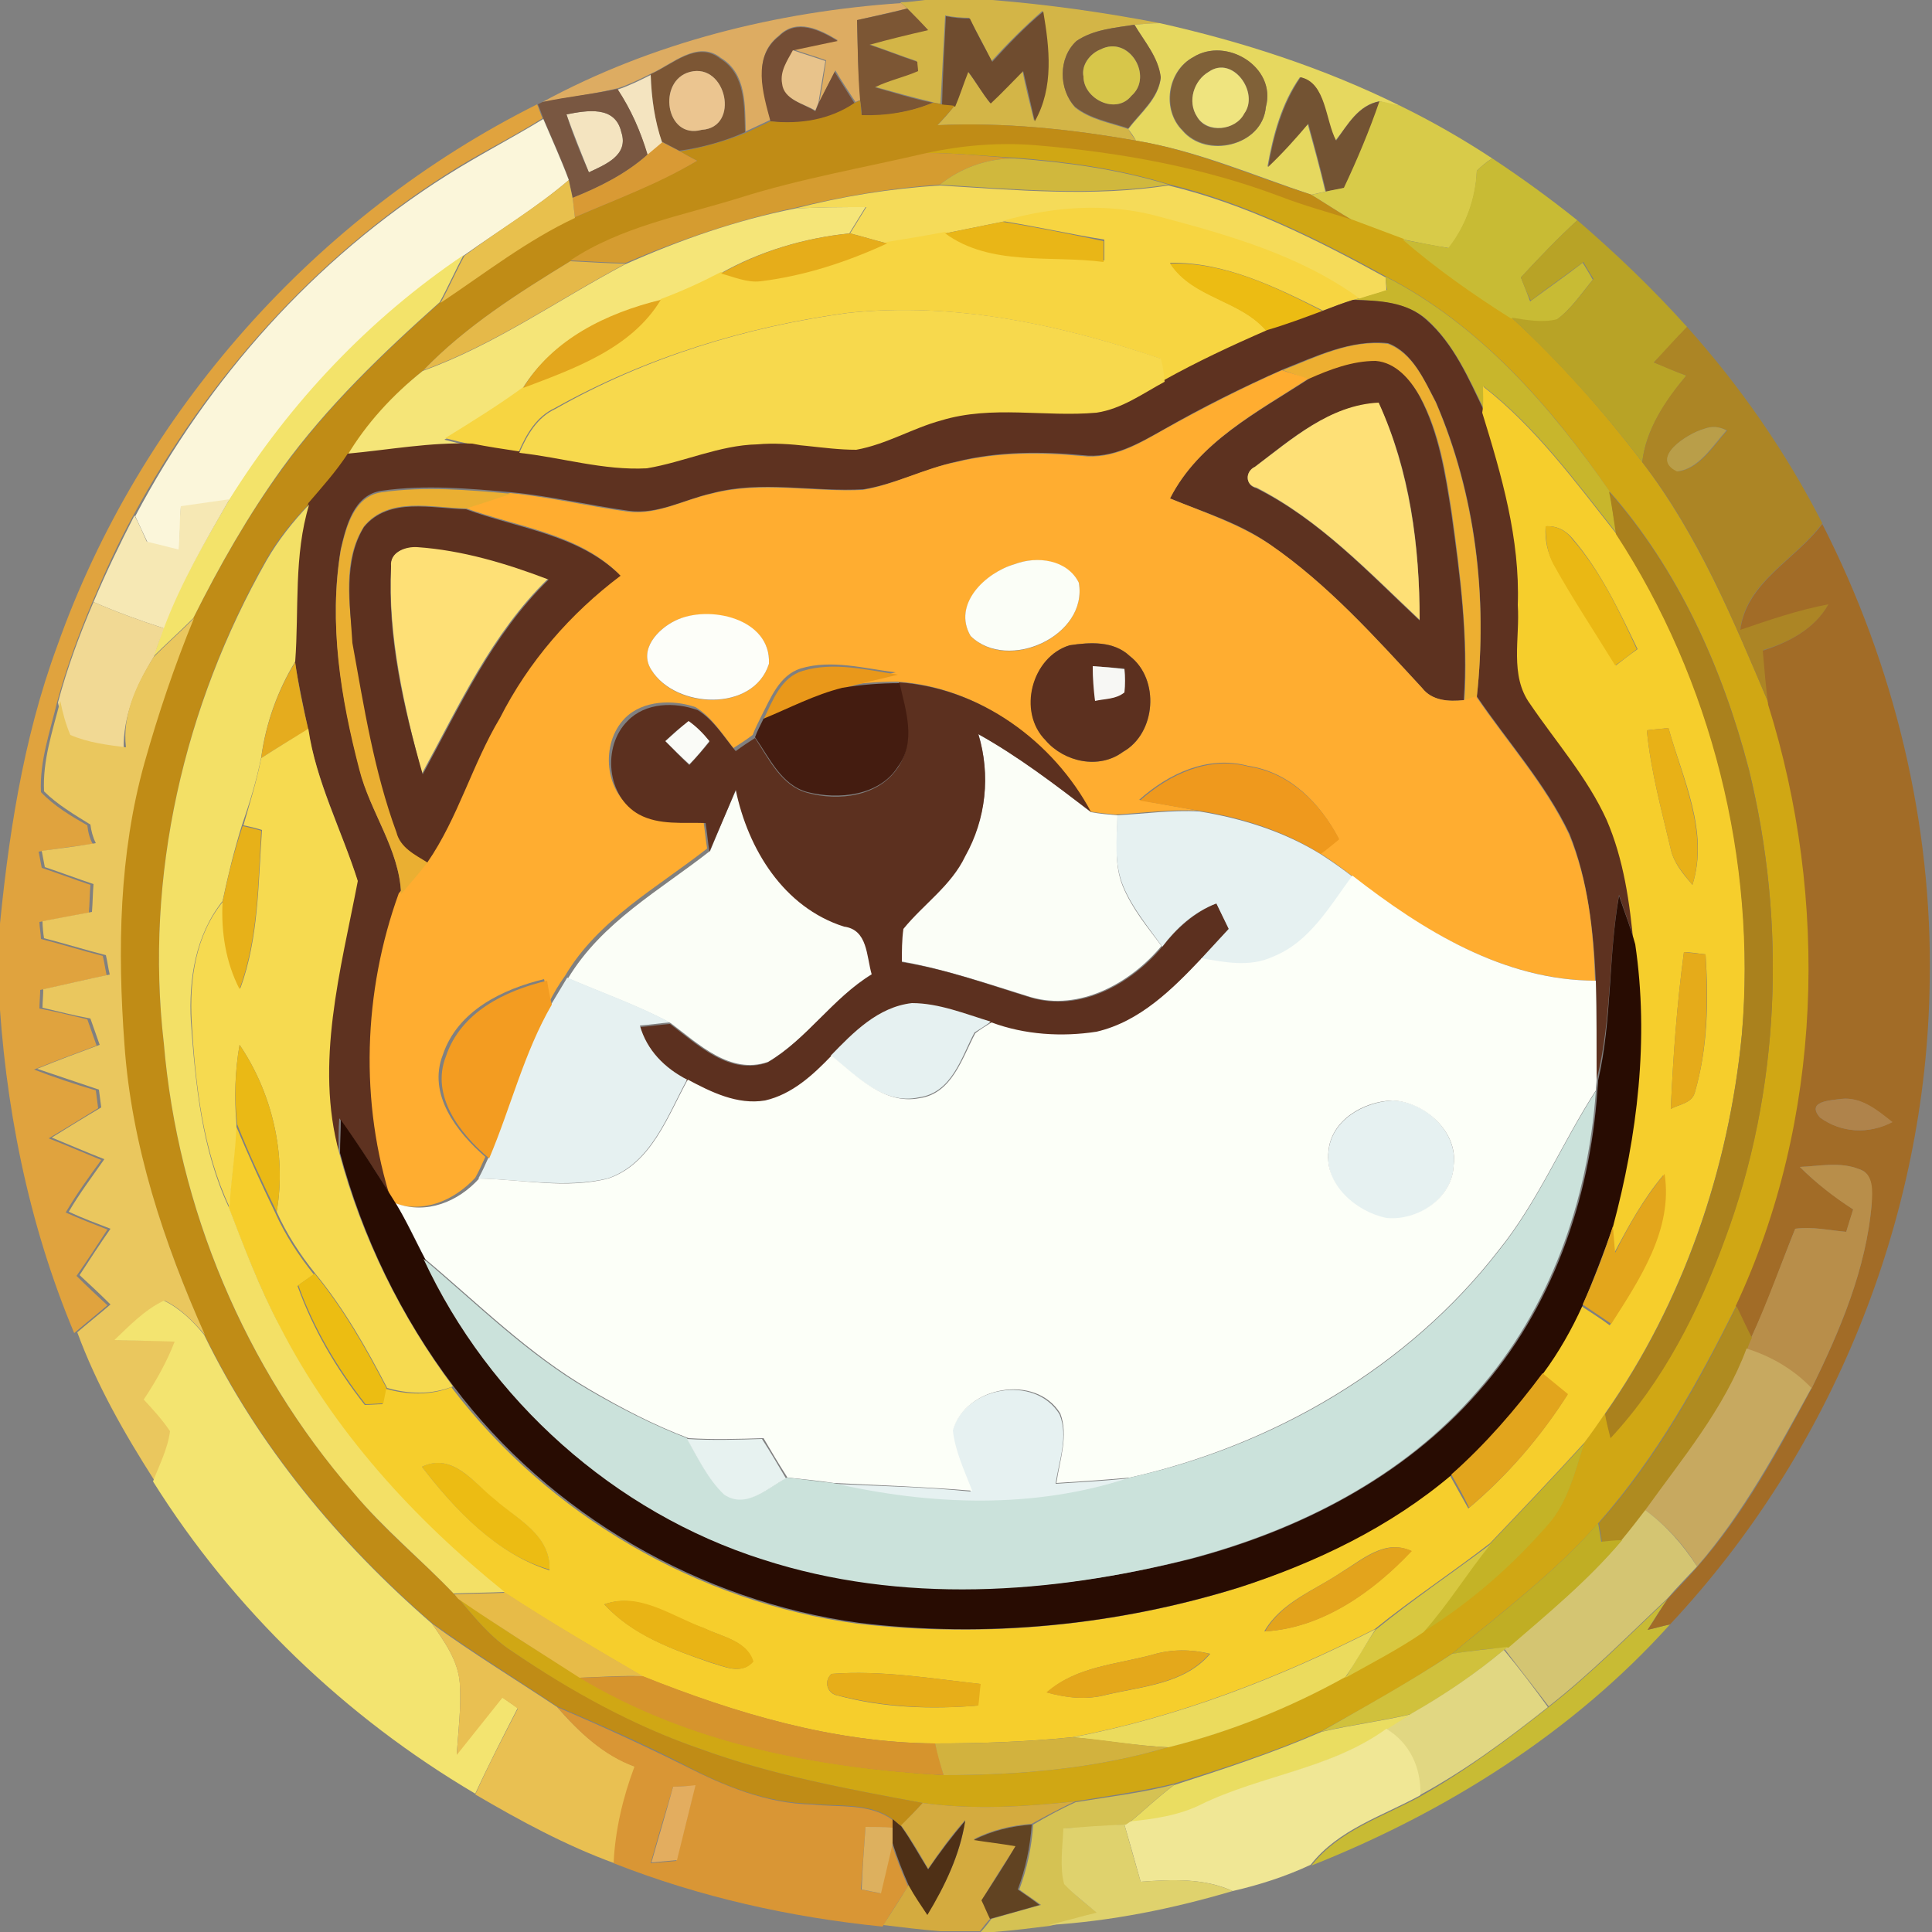 <?xml version="1.0" encoding="utf-8"?>
<!-- Generator: Adobe Illustrator 26.0.3, SVG Export Plug-In . SVG Version: 6.00 Build 0)  -->
<svg version="1.1" id="Layer_1" xmlns="http://www.w3.org/2000/svg" xmlns:xlink="http://www.w3.org/1999/xlink" x="0px" y="0px"
	 viewBox="0 0 250 250" style="enable-background:new 0 0 250 250;" xml:space="preserve">
<rect x="0" y="0" width="250" height="250" fill="#808080" stroke="none"/>
<style type="text/css">
	.st0{fill:#D3B547;}
	.st1{fill:#DDAC62;}
	.st2{fill:#7C5634;}
	.st3{fill:#6F4C2F;}
	.st4{fill:#754E35;}
	.st5{fill:#E6D85F;}
	.st6{fill:#7A5A39;}
	.st7{fill:#D7C64A;}
	.st8{fill:#E8C38B;}
	.st9{fill:#806138;}
	.st10{fill:#EBC590;}
	.st11{fill:#EFE47F;}
	.st12{fill:#F4E4C0;}
	.st13{fill:#735333;}
	.st14{fill:#795741;}
	.st15{fill:#C08C16;}
	.st16{fill:#E0A33E;}
	.st17{fill:#D8CB49;}
	.st18{fill:#FBF6DA;}
	.st19{fill:#D99A34;}
	.st20{fill:#D0A714;}
	.st21{fill:#D59C30;}
	.st22{fill:#D0B83D;}
	.st23{fill:#C8BB34;}
	.st24{fill:#E8C04D;}
	.st25{fill:#F5DB59;}
	.st26{fill:#F5E578;}
	.st27{fill:#F7D541;}
	.st28{fill:#E9B617;}
	.st29{fill:#B8A326;}
	.st30{fill:#E6AD1A;}
	.st31{fill:#F3E36A;}
	.st32{fill:#E5B949;}
	.st33{fill:#ECBC13;}
	.st34{fill:#C8B62C;}
	.st35{fill:#E3A71D;}
	.st36{fill:#5E3220;}
	.st37{fill:#F7D94D;}
	.st38{fill:#AC8525;}
	.st39{fill:#EDAF31;}
	.st40{fill:#5D3220;}
	.st41{fill:#FFAD30;}
	.st42{fill:#F6CE2C;}
	.st43{fill:#FEE076;}
	.st44{fill:#B99E49;}
	.st45{fill:#EAAF32;}
	.st46{fill:#AA811D;}
	.st47{fill:#F6E8B4;}
	.st48{fill:#F3E066;}
	.st49{fill:#5D311F;}
	.st50{fill:#EAB814;}
	.st51{fill:#A26C27;}
	.st52{fill:#FBFEF7;}
	.st53{fill:#F1D994;}
	.st54{fill:#EAC75E;}
	.st55{fill:#FDFEF9;}
	.st56{fill:#5C301F;}
	.st57{fill:#E5AC1E;}
	.st58{fill:#E9981A;}
	.st59{fill:#F7F7F4;}
	.st60{fill:#441C10;}
	.st61{fill:#F6DA50;}
	.st62{fill:#FAFBF7;}
	.st63{fill:#E8B117;}
	.st64{fill:#EF991D;}
	.st65{fill:#E6F1F1;}
	.st66{fill:#E7B119;}
	.st67{fill:#FCFFF8;}
	.st68{fill:#280C02;}
	.st69{fill:#E5AB1A;}
	.st70{fill:#F39C21;}
	.st71{fill:#EAB915;}
	.st72{fill:#CBE2DB;}
	.st73{fill:#AF834B;}
	.st74{fill:#B88E4A;}
	.st75{fill:#E3A61C;}
	.st76{fill:#ECBD12;}
	.st77{fill:#F3E470;}
	.st78{fill:#AF8B20;}
	.st79{fill:#C7A960;}
	.st80{fill:#E2A51D;}
	.st81{fill:#E7F2F0;}
	.st82{fill:#C4B326;}
	.st83{fill:#D4C572;}
	.st84{fill:#C0AE24;}
	.st85{fill:#E3A41C;}
	.st86{fill:#D8C840;}
	.st87{fill:#E7BB48;}
	.st88{fill:#E9B415;}
	.st89{fill:#E9C052;}
	.st90{fill:#EBDB5D;}
	.st91{fill:#E4A81B;}
	.st92{fill:#D0C13C;}
	.st93{fill:#E1D782;}
	.st94{fill:#E7AE19;}
	.st95{fill:#D6942D;}
	.st96{fill:#D99635;}
	.st97{fill:#EADD61;}
	.st98{fill:#F0E795;}
	.st99{fill:#D2B23E;}
	.st100{fill:#E3AD5F;}
	.st101{fill:#D5C253;}
	.st102{fill:#D4AB3F;}
	.st103{fill:#DDB05E;}
	.st104{fill:#4F3016;}
	.st105{fill:#614322;}
	.st106{fill:#DFD26D;}
</style>
<g id="_x23_d3b547ff">
	<path class="st0" d="M119.7,0h8.7c7.3,0.6,14.5,1.6,21.7,3c-1.1,0-2.2,0.1-3.3,0.2c-2.5,0.4-5.3,0.6-7.5,2.1
		c-2.4,2.2-2.3,6.2-0.2,8.6c2,1.6,4.6,2,6.9,2.8c0.2,0.4,0.7,1.1,1,1.5c-8.5-1.5-17.1-2.4-25.7-2c0.8-0.8,1.5-1.6,2.2-2.5
		c0.7-1.5,1.2-3,1.7-4.5c1,1.3,1.9,2.8,2.9,4.1c1.4-1.4,2.8-2.8,4.2-4.2c0.4,2.2,1,4.4,1.5,6.5c2.5-4.3,1.9-9.4,1.1-14.2
		c-2.3,2-4.5,4.2-6.6,6.5c-0.9-1.9-1.9-3.7-2.9-5.6c-1,0-2.1-0.1-3.1-0.3c-0.2,3.8-0.4,7.6-0.6,11.4c-0.3,0-0.8-0.1-1.1-0.2
		c-2.5-0.6-5-1.3-7.5-2c1.8-0.8,3.8-1.2,5.6-2.1c0-0.3-0.1-0.9-0.1-1.2c-2.1-0.7-4.1-1.5-6.2-2.2c2.5-0.7,5.1-1.3,7.6-1.9
		c-0.9-0.9-1.8-1.9-2.7-2.8l-0.8-0.7C117.4,0.3,118.9,0.1,119.7,0z"/>
</g>
<g id="_x23_ddac62ff">
	<path class="st1" d="M70.2,13.2c14.2-7.7,30.3-11.7,46.4-12.8l0.8,0.7c-2.1,0.5-4.3,1-6.5,1.5c0.1,3.5,0.1,6.9,0.5,10.3l-0.7,0.3
		c-0.9-1.4-1.8-2.7-2.6-4.1c-0.7,1.4-1.4,2.7-2.1,4.1c0.4-1.8,0.6-3.6,0.9-5.4c-1.4-0.5-2.8-0.9-4.2-1.4c1.9-0.4,3.8-0.8,5.7-1.2
		c-2.3-1.4-5.3-2.9-7.6-0.6c-3.5,2.7-2,7.3-1.1,10.9c-1.1,0.5-2.1,1-3.2,1.5c-0.1-3.4,0.1-7.5-3.2-9.5c-3-2.4-6.3,0.8-9,2
		c-1.4,0.7-2.8,1.4-4.3,1.9C76.7,12.2,73.5,12.6,70.2,13.2z"/>
</g>
<g id="_x23_7c5634ff">
	<path class="st2" d="M110.9,2.6c2.2-0.5,4.3-0.9,6.5-1.5c0.9,0.9,1.8,1.8,2.7,2.8c-2.6,0.6-5.1,1.2-7.6,1.9
		c2.1,0.7,4.1,1.5,6.2,2.2c0,0.3,0.1,0.9,0.1,1.2c-1.8,0.8-3.8,1.2-5.6,2.1c2.5,0.7,5,1.5,7.5,2c-2.9,1.2-6,1.8-9.2,1.6
		c0-0.5-0.1-1.4-0.2-1.9C111,9.6,111,6.1,110.9,2.6z"/>
	<path class="st2" d="M84.2,9.6c2.8-1.2,6-4.4,9-2c3.3,2,3.1,6.2,3.2,9.5c-2.7,1.2-5.6,2-8.5,2.4c-0.6-0.3-1.7-0.9-2.3-1.2
		C84.7,15.6,84.3,12.6,84.2,9.6 M89.3,9.3c-4.3,1.1-3.2,8.8,1.5,7.5C95.8,16.5,94,8.1,89.3,9.3z"/>
</g>
<g id="_x23_6f4c2fff">
	<path class="st3" d="M122.4,2.1c1,0.2,2.1,0.3,3.1,0.3c0.9,1.9,1.9,3.7,2.9,5.6c2.1-2.3,4.2-4.5,6.6-6.5c0.8,4.7,1.4,9.8-1.1,14.2
		c-0.5-2.2-1-4.4-1.5-6.5c-1.4,1.4-2.8,2.9-4.2,4.2c-1.1-1.3-1.9-2.8-2.9-4.1c-0.6,1.5-1.1,3.1-1.7,4.5c-0.4-0.1-1.3-0.1-1.7-0.2
		C122,9.7,122.2,5.9,122.4,2.1z"/>
</g>
<g id="_x23_754e35ff">
	<path class="st4" d="M100.8,4.7c2.3-2.3,5.3-0.8,7.6,0.6c-1.9,0.4-3.8,0.8-5.7,1.2c-0.7,1.3-1.7,2.7-1.4,4.3
		c0.1,2.1,2.7,2.6,4.2,3.6l0.4-1c0.7-1.4,1.4-2.7,2.1-4.1c0.9,1.4,1.7,2.7,2.6,4.1c-3.3,2.2-7.1,2.8-10.9,2.3
		C98.7,12,97.3,7.4,100.8,4.7z"/>
</g>
<g id="_x23_e6d85fff">
	<path class="st5" d="M146.8,3.2c1.1-0.1,2.2-0.2,3.3-0.2c10.7,2.4,21.2,5.8,31.1,10.7c-0.7-0.1-2-0.4-2.7-0.6
		c-2.8,0.5-4.1,3.1-5.7,5.1c-1.4-2.6-1.2-7.5-4.6-8.2c-2.4,3.4-3.5,7.6-4.2,11.6c1.8-1.8,3.5-3.6,5.2-5.6c0.8,2.9,1.6,5.8,2.3,8.8
		c-0.5,0.1-1.4,0.3-1.8,0.4c-7.5-2.5-14.8-5.7-22.7-7c-0.2-0.4-0.7-1.1-1-1.5c1.6-2.1,3.9-3.9,4.2-6.6
		C149.9,7.4,148.1,5.4,146.8,3.2 M154.4,7.4c-3.4,1.8-4.1,6.8-1.4,9.5c3.1,3.7,10.3,2,10.8-3C165.2,8.7,158.7,4.7,154.4,7.4z"/>
</g>
<g id="_x23_7a5a39ff">
	<path class="st6" d="M139.3,5.3c2.2-1.5,5-1.7,7.5-2.1c1.3,2.2,3.1,4.2,3.4,6.8c-0.3,2.7-2.7,4.6-4.2,6.6c-2.3-0.8-4.9-1.2-6.9-2.8
		C137,11.6,136.9,7.5,139.3,5.3 M142.4,6.4c-1.4,0.6-2.5,2-2.2,3.5c0,2.9,4.2,5,6.2,2.5C149.3,9.8,146.1,4.5,142.4,6.4z"/>
</g>
<g id="_x23_d7c64aff">
	<path class="st7" d="M142.4,6.4c3.7-1.9,6.9,3.5,4,6c-2,2.5-6.2,0.4-6.2-2.5C139.9,8.4,141.1,6.9,142.4,6.4z"/>
</g>
<g id="_x23_e8c38bff">
	<path class="st8" d="M101.2,10.8c-0.3-1.6,0.7-3,1.4-4.3c1.4,0.5,2.8,0.9,4.2,1.4c-0.3,1.8-0.6,3.6-0.9,5.4l-0.4,1
		C104,13.4,101.4,12.9,101.2,10.8z"/>
</g>
<g id="_x23_806138ff">
	<path class="st9" d="M154.4,7.4c4.3-2.7,10.8,1.3,9.4,6.4c-0.4,5.1-7.7,6.7-10.8,3C150.4,14.2,151.1,9.2,154.4,7.4 M156.4,9.3
		c-1.9,1.1-2.8,3.9-1.5,5.8c1.2,2.3,4.9,1.8,6.1-0.4C163,11.9,159.5,7.1,156.4,9.3z"/>
</g>
<g id="_x23_ebc590ff">
	<path class="st10" d="M89.3,9.3c4.7-1.2,6.5,7.2,1.5,7.5C86.1,18.1,85,10.4,89.3,9.3z"/>
</g>
<g id="_x23_efe47fff">
	<path class="st11" d="M156.4,9.3c3.1-2.2,6.6,2.7,4.6,5.4c-1.1,2.2-4.8,2.6-6.1,0.4C153.6,13.1,154.5,10.4,156.4,9.3z"/>
</g>
<g id="_x23_f4e4c0ff">
	<path class="st12" d="M79.9,11.6c1.5-0.5,2.9-1.2,4.3-1.9c0.1,3,0.5,5.9,1.5,8.8c-0.6,0.6-1.2,1.1-1.9,1.7
		C82.9,17,81.7,14.2,79.9,11.6z"/>
	<path class="st12" d="M73.3,14.8c2.6-0.5,6.3-1.2,7.1,2.3c1,3-2.1,4.2-4.2,5.2C75.2,19.8,74.2,17.3,73.3,14.8z"/>
</g>
<g id="_x23_735333ff">
	<path class="st13" d="M168.3,10c3.3,0.7,3.2,5.6,4.6,8.2c1.5-2.1,2.9-4.6,5.7-5.1c-1.3,3.8-2.9,7.6-4.6,11.2
		c-0.8,0.2-1.6,0.3-2.4,0.5c-0.7-2.9-1.5-5.9-2.3-8.8c-1.6,1.9-3.3,3.8-5.2,5.6C164.8,17.6,165.9,13.5,168.3,10z"/>
</g>
<g id="_x23_795741ff">
	<path class="st14" d="M70.2,13.2c3.2-0.7,6.5-1,9.7-1.7c1.7,2.6,3,5.5,3.9,8.5c-2.8,2.5-6.2,4.2-9.7,5.6c-0.1-0.6-0.4-1.8-0.5-2.4
		c-1-2.7-2.2-5.3-3.3-7.9c-0.2-0.5-0.5-1.4-0.7-1.8L70.2,13.2 M73.3,14.8c0.8,2.6,1.8,5,2.9,7.5c2.1-1,5.2-2.2,4.2-5.2
		C79.6,13.6,75.9,14.3,73.3,14.8z"/>
</g>
<g id="_x23_c08c16ff">
	<path class="st15" d="M110.6,13.3l0.7-0.3c0.1,0.5,0.1,1.4,0.2,1.9c3.1,0.1,6.3-0.4,9.2-1.6c0.3,0,0.8,0.1,1.1,0.2
		c0.4,0.1,1.3,0.1,1.7,0.2c-0.7,0.9-1.5,1.7-2.2,2.5c8.6-0.4,17.2,0.5,25.7,2c7.8,1.3,15.1,4.6,22.7,7c1.8,1.1,3.6,2.3,5.5,3.4
		c-3.2-1-6.5-1.9-9.6-3.1c-10.1-3.8-20.8-5.8-31.5-6.6c-4.7-0.4-9.5-0.1-14.2,1c-8.1,1.9-16.3,3.4-24.2,5.8
		c-7.4,2.3-15.3,3.7-21.9,8.1c-6.7,4.1-13.5,8.4-19,14.1c-3.8,3.1-7.2,6.8-9.8,11c-1.5,2.3-3.3,4.3-5.1,6.4c-2.1,2.2-4,4.5-5.5,7.2
		C23.8,91.3,18.7,113.4,21.2,135c1.8,21.4,10.5,42.1,24.6,58.2c3.9,4.8,8.7,8.6,13,13.1l0.5,0.5c2.1,2.5,4.2,5.1,7,6.9
		c7.6,5.1,15.7,9.6,24.3,12.6c9.3,3.4,19.1,5.2,28.8,7c-0.9,1-1.9,2-2.8,3c-0.3-0.2-0.8-0.7-1.1-0.9c-3-2.2-7-1.6-10.4-2
		c-5.9-0.1-11.4-2.3-16.5-5c-5.4-2.8-10.9-5.2-16.5-7.6c-5.4-3.6-10.9-7-16.2-10.8c-12.1-10.5-22.5-23-29.5-37.4
		c-5.2-11.9-9.5-24.5-10.4-37.6c-0.9-12.2-0.7-24.6,2.6-36.4C20.5,92.3,22.5,86,25,80c3.4-6.7,7.1-13.3,11.6-19.4
		c5.8-8,13-14.9,20.4-21.5c5.7-3.7,11.2-8.1,17.4-11c5.3-2.3,10.8-4.4,15.8-7.3c-0.7-0.4-1.5-0.8-2.2-1.2c2.9-0.5,5.8-1.3,8.5-2.4
		c1.1-0.5,2.1-1,3.2-1.5C103.5,16.1,107.4,15.5,110.6,13.3z"/>
</g>
<g id="_x23_e0a33eff">
	<path class="st16" d="M7.4,83.6c10.7-30.2,33.5-55.8,62.1-70.1c0.2,0.4,0.5,1.4,0.7,1.8c-4.1,2.6-8.5,4.7-12.5,7.3
		c-17,10.8-30.8,26.3-40.4,44c-2,3.6-3.7,7.4-5.3,11.2c-1.8,4.2-3.4,8.6-4.6,13c-0.9,3.8-2.3,7.7-2.1,11.7c1.7,1.8,3.9,3.1,6,4.3
		c0.1,0.9,0.3,1.7,0.7,2.4c-2.3,0.3-4.6,0.6-7,1c0.1,0.5,0.3,1.6,0.4,2.1c2.1,0.7,4.2,1.5,6.3,2.2c-0.1,1.2-0.1,2.4-0.2,3.6
		c-2.1,0.4-4.3,0.8-6.4,1.2c0,0.6,0.2,1.6,0.2,2.2c2.7,0.7,5.3,1.5,8,2.2c0.2,0.8,0.3,1.6,0.5,2.5c-2.9,0.6-5.7,1.3-8.6,1.9
		c0,0.6-0.1,1.8-0.1,2.4c2.1,0.4,4.1,0.9,6.2,1.4c0.4,1.1,0.8,2.3,1.2,3.4c-2.7,1-5.4,2-8.1,3.1c2.6,1,5.3,1.9,8,2.7
		c0.1,0.8,0.2,1.6,0.3,2.3c-2.1,1.3-4.2,2.6-6.4,3.9c2.3,0.9,4.6,1.9,6.8,2.8c-1.6,2.2-3.2,4.4-4.6,6.8c1.8,0.8,3.6,1.5,5.4,2.2
		c-1.3,2-2.6,4-4,6c1.3,1.3,2.7,2.6,4,3.8c-1.4,1.2-2.9,2.4-4.3,3.6c-6-14.3-9-29.6-9.8-45v-5.9C1,108.7,2.9,95.8,7.4,83.6z"/>
</g>
<g id="_x23_d8cb49ff">
	<path class="st17" d="M178.5,13.1c0.7,0.1,2,0.4,2.7,0.6c4.1,2,8.1,4.3,11.9,6.8c-0.7,0.4-1.4,1-2,1.6c-0.1,3.6-1.4,7.1-3.6,10
		c-2-0.3-3.9-0.7-5.9-1.1c-2.1-0.8-4.3-1.6-6.4-2.4c-1.9-1.1-3.7-2.3-5.5-3.4c0.5-0.1,1.4-0.3,1.8-0.4c0.8-0.2,1.6-0.3,2.4-0.5
		C175.6,20.7,177.2,16.9,178.5,13.1z"/>
</g>
<g id="_x23_fbf6daff">
	<path class="st18" d="M57.8,22.7c4.1-2.6,8.4-4.8,12.5-7.3c1.1,2.6,2.3,5.2,3.3,7.9c-4.2,3.6-9,6.5-13.5,9.7
		c-12.2,8.3-22.5,19.2-30.4,31.7c-2.1,0.3-4.2,0.6-6.3,0.9c-0.1,1.9-0.1,3.8-0.2,5.6c-1.4-0.3-2.8-0.7-4.1-1
		c-0.5-1.1-1.1-2.3-1.6-3.4C26.9,49,40.7,33.5,57.8,22.7z"/>
</g>
<g id="_x23_d99a34ff">
	<path class="st19" d="M85.7,18.4c0.6,0.3,1.7,0.9,2.3,1.2c0.7,0.4,1.4,0.8,2.2,1.2c-5,3-10.5,5-15.8,7.3c-0.1-0.6-0.2-1.8-0.3-2.5
		c3.5-1.4,6.9-3.1,9.7-5.6C84.4,19.5,85.1,18.9,85.7,18.4z"/>
</g>
<g id="_x23_d0a714ff">
	<path class="st20" d="M119.9,19.8c4.6-1,9.4-1.4,14.2-1c10.7,0.9,21.4,2.8,31.5,6.6c3.1,1.2,6.4,2.1,9.6,3.1
		c2.1,0.8,4.3,1.6,6.4,2.4c4.4,3.8,9.2,7.1,14,10.2c6.2,5.7,11.8,12,16.9,18.7c7.2,9.4,11.8,20.4,16.4,31.3
		c7.9,25.2,7.1,53.7-4.2,77.8c-4.9,9.9-10.4,19.7-17.8,28.1c-5.6,6.4-12.4,11.5-18.9,16.9c-5.4,3.7-11.2,6.9-17,10.1
		c-6.2,2.7-12.6,4.8-19.1,6.8c-4.2,1-8.5,1.6-12.8,2.3c-6.6,0.7-13.2,1.1-19.7,0.2c-9.7-1.8-19.5-3.6-28.8-7
		c-8.7-3-16.8-7.5-24.3-12.6c-2.8-1.8-4.9-4.4-7-6.9c5.1,3.6,10.4,6.9,15.7,10.2c14.1,8.6,30.8,11.7,47.1,12.7
		c9.8,0,19.6-0.8,29-3.6c8-2,15.7-5.1,22.9-9.1c3.4-1.9,6.9-3.7,10.1-5.9c6.1-3.8,11.5-8.5,16.2-13.9c2.6-2.9,3.5-6.9,4.7-10.5
		c0.9-1.3,1.8-2.6,2.7-3.8c0.2,0.8,0.6,2.3,0.7,3.1c6.8-7.3,11.4-16.4,14.8-25.7c7.2-19.3,8-40.8,3.1-60.8c-3.4-13-9.1-25.8-18.1-36
		c-7.6-11.1-16.9-21.6-29-27.8c-8.9-4.9-18.2-9.5-28.1-11.9c-6.5-2-13.2-2.9-19.9-3.4C127.5,20.2,123.7,19.8,119.9,19.8z"/>
</g>
<g id="_x23_d59c30ff">
	<path class="st21" d="M95.7,25.6c7.9-2.5,16.1-3.9,24.2-5.8c3.8,0,7.6,0.4,11.4,0.7c-3.6,0-6.9,1.2-9.7,3.4
		c-6.3,0.4-12.6,1.5-18.8,3c-7.5,1.6-14.8,4.1-21.8,7.1c-2.4,0-4.8-0.2-7.2-0.3C80.4,29.3,88.3,27.9,95.7,25.6z"/>
</g>
<g id="_x23_d0b83dff">
	<path class="st22" d="M121.6,23.9c2.8-2.2,6.1-3.4,9.7-3.4c6.7,0.5,13.4,1.4,19.9,3.4C141.3,25.4,131.4,24.5,121.6,23.9z"/>
</g>
<g id="_x23_c8bb34ff">
	<path class="st23" d="M191.1,22.1c0.6-0.6,1.2-1.1,2-1.6c3.8,2.5,7.5,5.2,11,8c-2.5,2.3-4.9,4.8-7.3,7.4c0.4,1,0.8,2,1.2,3.1
		c2.3-1.7,4.6-3.3,6.8-5c0.3,0.5,1,1.6,1.3,2.2c-1.5,1.8-2.8,3.8-4.7,5.2c-1.9,0.6-4,0.1-5.9-0.2c-4.9-3.1-9.6-6.4-14-10.2
		c2,0.4,3.9,0.7,5.9,1.1C189.7,29.2,190.9,25.7,191.1,22.1z"/>
	<path class="st23" d="M200.4,220.9c5.5-4.3,10.4-9.3,15.4-14c-0.9,1.3-1.8,2.7-2.6,4c1-0.2,1.9-0.5,2.9-0.7
		c-12.6,14-29,24.3-46.4,31.2c3.6-4.6,9.3-6.3,14.2-9C189.7,229.1,195.1,225.1,200.4,220.9z"/>
</g>
<g id="_x23_e8c04dff">
	<path class="st24" d="M73.6,23.3c0.1,0.6,0.4,1.8,0.5,2.4c0.1,0.6,0.2,1.8,0.3,2.5c-6.2,2.9-11.7,7.2-17.4,11c1.1-2,2-4.1,3.1-6.1
		C64.6,29.7,69.4,26.9,73.6,23.3z"/>
</g>
<g id="_x23_f5db59ff">
	<path class="st25" d="M102.8,27c6.2-1.6,12.4-2.6,18.8-3c9.9,0.6,19.8,1.5,29.6,0c10,2.4,19.2,7,28.1,11.9c0,0.4,0.1,1.3,0.1,1.7
		c-1.2,0.4-2.4,0.7-3.5,1.1c-7.7-5.5-16.9-8.2-26-10.6c-6.6-1.8-13.6-1.3-20.2,0.6c-2.5,0.5-4.9,1-7.4,1.5c-2.5,0.5-5,0.9-7.5,1.3
		c-1.6-0.4-3.2-0.9-4.8-1.3c0.7-1.1,1.4-2.3,2.1-3.4C109,26.8,105.9,26.8,102.8,27z"/>
</g>
<g id="_x23_f5e578ff">
	<path class="st26" d="M102.8,27c3.1-0.2,6.2-0.2,9.2-0.2c-0.7,1.1-1.4,2.3-2.1,3.4c-5.8,0.6-11.6,2.3-16.7,5.2
		c-2.5,1.3-5.1,2.5-7.8,3.5c-6.9,1.7-13.9,5.1-17.8,11.4c-3.2,2.4-6.7,4.5-10.1,6.6c1.2,0.3,2.3,0.6,3.5,0.8
		c-5.4-0.2-10.7,0.8-16.1,1.3c2.5-4.2,5.9-7.9,9.8-11c9.4-3.4,17.5-9.2,26.2-13.8C88.1,31,95.3,28.5,102.8,27z"/>
</g>
<g id="_x23_f7d541ff">
	<path class="st27" d="M129.7,28.6c6.6-1.9,13.6-2.4,20.2-0.6c9,2.4,18.3,5,26,10.6l-0.8,0.2c-1.3,0.4-2.6,0.9-3.9,1.4
		c-6.2-3.1-12.7-6.3-19.8-6.2c3,4.6,9.2,4.8,12.6,8.9c-4.6,2-9.1,4.1-13.4,6.5c-0.1-1-0.2-2-0.5-3c-12.9-4.4-26.8-7.4-40.5-5.9
		c-13.2,1.8-26.2,5.8-37.8,12.3c-2.4,1.1-3.7,3.4-4.7,5.7c-2-0.3-4-0.6-6-1c-1.2-0.2-2.3-0.5-3.5-0.8c3.4-2.1,6.8-4.2,10.1-6.6
		c6.5-2.5,13.9-5.1,17.8-11.4c2.7-1,5.3-2.2,7.8-3.5c1.7,0.4,3.3,1.2,5.1,1c5.7-0.7,11.2-2.5,16.4-4.9c2.5-0.4,5-0.8,7.5-1.3
		c5.9,4.4,13.7,2.8,20.6,3.7c0-0.7,0-2.1,0-2.7C138.5,30.3,134.1,29.3,129.7,28.6z"/>
</g>
<g id="_x23_e9b617ff">
	<path class="st28" d="M122.3,30.2c2.5-0.5,4.9-1,7.4-1.5c4.4,0.7,8.8,1.6,13.1,2.5c0,0.7,0,2.1,0,2.7C136,33,128.2,34.5,122.3,30.2
		z"/>
</g>
<g id="_x23_b8a326ff">
	<path class="st29" d="M196.8,35.9c2.3-2.5,4.7-5,7.3-7.4c5,4.3,9.8,8.9,14.2,13.8c-1.4,1.5-2.8,3.1-4.3,4.6
		c1.4,0.5,2.8,1.2,4.2,1.7c-2.7,3.3-5.2,6.9-5.7,11.2c-5.1-6.7-10.8-13-16.9-18.7c1.9,0.3,4,0.7,5.9,0.2c1.9-1.4,3.2-3.4,4.7-5.2
		c-0.3-0.5-1-1.6-1.3-2.2c-2.3,1.7-4.6,3.3-6.8,5C197.6,38,197.2,36.9,196.8,35.9z"/>
</g>
<g id="_x23_e6ad1aff">
	<path class="st30" d="M93.3,35.4c5.1-2.9,10.8-4.6,16.7-5.2c1.6,0.4,3.2,0.9,4.8,1.3c-5.2,2.4-10.7,4.2-16.4,4.9
		C96.6,36.6,94.9,35.8,93.3,35.4z"/>
</g>
<g id="_x23_f3e36aff">
	<path class="st31" d="M29.7,64.6C37.5,52.1,47.8,41.2,60,33c-1.1,2-2,4.1-3.1,6.1c-7.4,6.6-14.6,13.5-20.4,21.5
		C32.1,66.7,28.4,73.2,25,80c-1.7,1.7-3.5,3.3-5.2,5c0.5-1.2,0.9-2.4,1.3-3.7C23.3,75.4,26.6,70,29.7,64.6z"/>
</g>
<g id="_x23_e5b949ff">
	<path class="st32" d="M54.8,47.9c5.5-5.7,12.3-10,19-14.1c2.4,0.1,4.8,0.3,7.2,0.3C72.3,38.7,64.2,44.5,54.8,47.9z"/>
</g>
<g id="_x23_ecbc13ff">
	<path class="st33" d="M151.4,34.1c7.1-0.2,13.6,3,19.8,6.2c-2.4,0.9-4.8,1.8-7.2,2.7C160.6,38.8,154.4,38.7,151.4,34.1z"/>
	<path class="st33" d="M54.6,189.8c3.9-1.9,6.6,2,9.4,4.1c2.9,2.7,7.3,4.7,7.1,9.2C64.2,201.1,58.9,195.4,54.6,189.8z"/>
</g>
<g id="_x23_c8b62cff">
	<path class="st34" d="M179.3,35.8c12.1,6.2,21.3,16.7,29,27.8c0.3,1.8,0.5,3.6,0.9,5.4c-5.3-6.7-10.4-13.7-17.2-19
		c0,0.8,0.1,2.3,0.1,3.1c-2-4.1-3.9-8.5-7.4-11.7c-2.6-2.3-6.2-2.5-9.5-2.6l0.8-0.2c1.2-0.4,2.4-0.7,3.5-1.1
		C179.4,37.1,179.3,36.2,179.3,35.8z"/>
</g>
<g id="_x23_e3a71dff">
	<path class="st35" d="M67.7,50.2c3.8-6.3,10.8-9.7,17.8-11.4C81.7,45.1,74.3,47.7,67.7,50.2z"/>
</g>
<g id="_x23_5e3220ff">
	<path class="st36" d="M171.2,40.2c1.3-0.5,2.6-1,3.9-1.4c3.3,0.1,6.9,0.2,9.5,2.6c3.5,3.1,5.4,7.5,7.4,11.7
		c2.5,8.1,4.9,16.4,4.6,24.9c0.3,4.2-1.1,9.1,1.6,12.8c3.3,5,7.4,9.5,9.9,15c2.3,5.2,3,10.8,3.5,16.3c-0.6-2.1-1.4-4.2-2.1-6.3
		c-1.4,7.9-0.9,16.1-2.9,23.9c0-4.3,0-8.5-0.1-12.8c-0.3-6.4-1-13-3.4-19c-3.1-6.5-8-11.9-12-17.8c1.4-12.8-0.1-26.1-5.3-38.1
		c-1.5-2.8-3-6.4-6.2-7.6c-4.8-0.5-9.3,1.7-13.6,3.4c-5.2,2.3-10.4,4.9-15.3,7.7c-3.2,1.8-6.7,3.9-10.6,3.4
		c-5.4-0.5-10.9-0.5-16.2,0.8c-4.1,0.9-7.9,2.9-12.1,3.6c-6.5,0.4-13.2-1.2-19.6,0.5c-3.6,0.8-7,2.8-10.8,2.3
		c-5.1-0.7-10.1-1.9-15.2-2.4c-5.6-0.5-11.2-1-16.8-0.2c-3.6,0.5-4.6,4.5-5.3,7.5c-1.6,9.5,0,19.2,2.4,28.4
		c1.3,5.6,5.1,10.3,5.4,16.1c-4.6,12.7-5.1,27.1-0.9,40c-2.2-3.7-4.6-7.3-7.1-10.8c-0.1,1.4-0.1,2.9-0.1,4.3
		c-3.2-11.6,0.2-23.7,2.4-35.2c-2.1-6.6-5.3-12.8-6.4-19.7c-0.6-2.9-1.2-5.8-1.7-8.7c0.4-6.8-0.2-13.7,1.8-20.3
		c1.8-2.1,3.6-4.1,5.1-6.4c5.4-0.5,10.7-1.5,16.1-1.3c2,0.4,4,0.7,6,1c5.5,0.6,10.9,2.3,16.5,2c4.8-0.8,9.3-3,14.3-3.1
		c4.3-0.4,8.5,0.7,12.8,0.7c3.8-0.7,7.2-2.7,11-3.8c6.5-2,13.4-0.4,20.1-1c3.2-0.5,5.9-2.6,8.8-4c4.3-2.4,8.8-4.5,13.4-6.5
		C166.4,42,168.8,41.1,171.2,40.2z"/>
</g>
<g id="_x23_f7d94dff">
	<path class="st37" d="M109.7,40.5c13.7-1.5,27.5,1.5,40.5,5.9c0.3,1,0.4,2,0.5,3c-2.8,1.5-5.5,3.5-8.8,4c-6.7,0.6-13.5-1-20.1,1
		c-3.7,1-7.1,3.1-11,3.8c-4.3,0-8.5-1.1-12.8-0.7c-4.9,0.1-9.5,2.3-14.3,3.1c-5.6,0.3-11-1.4-16.5-2c1-2.3,2.3-4.6,4.7-5.7
		C83.5,46.3,96.5,42.3,109.7,40.5z"/>
</g>
<g id="_x23_ac8525ff">
	<path class="st38" d="M214,46.9c1.4-1.5,2.8-3.1,4.3-4.6c6.9,7.7,12.8,16.2,17.5,25.4c-3.4,4.7-9.8,7.5-10.6,13.7
		c3.8-1.3,7.5-2.6,11.5-3.3c-1.8,3.2-5.1,5-8.5,6c0.2,2.3,0.4,4.7,0.7,7c-4.6-10.8-9.1-21.9-16.4-31.3c0.5-4.3,3-8,5.7-11.2
		C216.8,48.1,215.4,47.5,214,46.9 M220.5,55.5c-2.2,0.6-7.1,3.8-3.4,5.5c2.8-0.3,4.6-3.3,6.4-5.3C222.5,55.2,221.5,55.1,220.5,55.5z
		"/>
</g>
<g id="_x23_edaf31ff">
	<path class="st39" d="M166,47.9c4.3-1.7,8.8-4,13.6-3.4c3.2,1.2,4.7,4.7,6.2,7.6c5.1,11.9,6.7,25.2,5.3,38.1
		c-0.4,0.1-1.2,0.4-1.6,0.5c0.5-8.1-0.5-16.2-1.6-24.2c-0.8-5.2-1.6-10.5-4.1-15.1c-1.2-2.1-3.1-4.4-5.7-4.6c-3,0-5.9,1.1-8.6,2.3
		C168.2,48.7,167.1,48.3,166,47.9z"/>
</g>
<g id="_x23_5d3220ff">
	<path class="st40" d="M169.4,49c2.7-1.2,5.6-2.3,8.6-2.3c2.6,0.2,4.5,2.4,5.7,4.6c2.5,4.7,3.3,10,4.1,15.1c1.1,8,2.2,16.1,1.6,24.2
		c-2,0.2-4.1,0.1-5.4-1.6c-6.1-6.6-12.1-13.3-19.6-18.5c-3.9-2.8-8.6-4.2-13-6C155.1,57.2,162.8,53.3,169.4,49 M162.4,60.4
		c-1.3,0.6-1.3,2.4,0.2,2.8c8.2,4.1,14.5,10.9,21.1,17.1c0-9.6-1.2-19.4-5.3-28.1C172.1,52.4,167.1,56.8,162.4,60.4z"/>
</g>
<g id="_x23_ffad30ff">
	<path class="st41" d="M150.6,55.6c5-2.8,10.1-5.4,15.3-7.7c1.1,0.4,2.3,0.7,3.4,1.1c-6.6,4.3-14.2,8.2-17.9,15.5
		c4.4,1.8,9,3.3,13,6c7.4,5.1,13.5,11.9,19.6,18.5c1.3,1.7,3.5,1.8,5.4,1.6c0.4-0.1,1.2-0.4,1.6-0.5c4,5.9,8.9,11.3,12,17.8
		c2.5,6,3.2,12.6,3.4,19c-11.9-0.1-22.4-6.5-31.5-13.6c-1.3-1-2.7-2-4.1-2.9c0.6-0.5,1.8-1.5,2.4-1.9c-2.4-4.6-6.3-8.6-11.7-9.4
		c-5.2-1.4-10.3,1-14.1,4.4c2.5,0.5,5.1,0.9,7.6,1.4c-3.5-0.2-7.1,0.3-10.6,0.5c-1.1-0.1-2.3-0.2-3.4-0.4
		c-4.9-9.2-14.4-16.1-24.9-16.8c-2.5,0-4.9,0.2-7.4,0.6c2.4-0.6,4.8-1.2,7.2-1.8c-4.1-0.5-8.3-1.7-12.3-0.5
		c-2.8,0.9-3.9,3.9-5.1,6.2c-0.3,0.6-0.9,1.8-1.1,2.4c-0.8,0.6-1.7,1.2-2.5,1.7c-1.5-1.9-2.8-4-4.9-5.3c-2.9-1-6.8-0.9-9.1,1.4
		c-3.3,3.3-2.7,9.8,1.5,12.1c2.6,1.4,5.8,1,8.6,1.1c0.2,1.2,0.3,2.5,0.5,3.7c-6.5,5.1-14.1,9.2-18.4,16.5c-0.8,1.1-1.5,2.3-2.1,3.5
		c-0.1-0.8-0.4-2.3-0.6-3.1c-5.4,1.3-11.2,4.1-13.1,9.8c-2,5.1,1.8,10,5.5,13.2c-0.4,0.9-0.8,1.8-1.3,2.7c-2.8,3-6.8,4.7-10.8,3.2
		c-4.2-12.9-3.7-27.3,0.9-40c1.1-1.4,2.4-2.8,3.5-4.2c3.9-5.8,5.7-12.7,9.4-18.7c3.7-7.3,9.1-13.5,15.6-18.4
		c-5.3-5.3-13.2-6.1-20-8.6c2-0.6,3.9-1.3,5.9-1.9c5.1,0.5,10.1,1.7,15.2,2.4c3.8,0.5,7.2-1.5,10.8-2.3c6.4-1.7,13.1-0.2,19.6-0.5
		c4.2-0.7,8-2.8,12.1-3.6c5.3-1.3,10.8-1.3,16.2-0.8C144,59.5,147.4,57.4,150.6,55.6 M131.3,73c-3.7,1.1-8.1,5.2-5.7,9.3
		c4.8,4.8,15.2,0,14-6.9C138,72.5,134.2,71.9,131.3,73 M87.4,80.3c-2.3,1.1-4.8,3.8-3.1,6.4c3.1,5.1,13.2,5.5,15.2-0.8
		C99.8,80.1,91.8,78.3,87.4,80.3 M138.4,83.5c-4.9,1.5-6.7,8.6-3.1,12.3c2.4,2.8,6.9,3.8,10,1.5c4.3-2.4,4.8-9.4,0.9-12.4
		C144.1,82.9,141,83.1,138.4,83.5z"/>
</g>
<g id="_x23_f6ce2cff">
	<path class="st42" d="M191.9,50c6.8,5.3,11.9,12.3,17.2,19c12.4,19,18.3,42.2,16.3,64.8c-1.7,17.5-7.6,34.7-17.7,49.1
		c-0.9,1.3-1.8,2.6-2.7,3.8c-4,4.4-8.1,8.7-12.2,13c-4.9,3.8-10.1,7.2-14.9,11.1c-12.4,6.3-25.5,11.4-39.2,14
		c-5.9,0.6-11.9,0.8-17.8,0.8c-13-0.1-25.8-3.9-37.8-8.7c-6-3.5-12-7-17.8-10.8c-11.8-9.5-22.2-20.9-29.1-34.4
		c-2.6-5-4.6-10.2-6.6-15.4c0.3-3.6,0.8-7.1,0.9-10.7c1.6,3.8,3.3,7.6,5.1,11.3c1.3,2.9,3,5.5,5,8c-0.5,0.4-1.6,1.1-2.1,1.5
		c2,5.6,5,10.7,8.7,15.4c0.6,0,1.7-0.1,2.3-0.1c0.1-0.5,0.3-1.5,0.4-2c2.8,0.8,5.8,0.9,8.5-0.2c12.6,16.6,31.9,27.8,52.5,30.6
		c16.5,1.9,33.4,0.3,49.2-4.6c9.9-3.2,19.5-7.9,27.5-14.6c0.8,1.4,1.6,2.9,2.4,4.3c5-4.2,9.3-9.2,12.8-14.7
		c-1.1-0.9-2.2-1.8-3.3-2.7c2-2.8,3.7-5.7,5.1-8.8c1.2,0.8,2.5,1.6,3.7,2.5c3.7-5.8,8-12.2,6.9-19.4c-2.6,3.1-4.5,6.6-6.4,10.2
		c-0.1-0.8-0.2-2.5-0.3-3.3c3.2-11.9,4.7-24.4,2.9-36.6c-0.5-5.6-1.3-11.2-3.5-16.3c-2.5-5.5-6.5-10-9.9-15
		c-2.7-3.7-1.3-8.5-1.6-12.8c0.3-8.6-2.1-16.8-4.6-24.9C192,52.3,191.9,50.8,191.9,50 M200,68.1c-0.1,1.7,0.2,3.4,1.1,4.9
		c2.5,4.4,5.3,8.7,8,13.1c0.9-0.7,1.8-1.4,2.8-2.1c-2.4-5-4.8-10.1-8.4-14.3C202.6,68.6,201.4,68,200,68.1 M213.1,94.5
		c0.5,5.2,1.9,10.3,3.1,15.4c0.4,1.8,1.6,3.2,2.8,4.6c2.2-6.9-1.3-13.8-3.1-20.3C215.2,94.3,213.8,94.4,213.1,94.5 M217.9,123.2
		c-0.9,6.7-1.4,13.5-1.7,20.3c1-0.6,2.7-0.7,3.1-2.1c1.7-5.8,1.8-11.9,1.4-17.9C220,123.4,218.6,123.2,217.9,123.2 M54.6,189.8
		c4.3,5.6,9.6,11.2,16.5,13.4c0.2-4.6-4.2-6.6-7.1-9.2C61.3,191.9,58.6,187.9,54.6,189.8 M173.5,203.5c-3.4,2.3-7.7,3.8-9.9,7.6
		c7.4-0.4,14.1-5.1,19-10.4C179.2,199.1,176.3,201.8,173.5,203.5 M78.2,207.6c3.6,3.9,8.7,5.8,13.6,7.5c1.8,0.5,4.1,1.7,5.6-0.1
		c-0.8-2.7-4-3.2-6.3-4.3C87,209.3,82.7,206,78.2,207.6 M149.2,214.1c-4.7,1.3-9.9,1.5-13.7,4.9c2.5,0.7,5.1,1,7.7,0.3
		c4.7-1.1,10.1-1.4,13.4-5.3C154.1,213.4,151.6,213.4,149.2,214.1 M107.6,216.6c-1.1,1-0.5,2.6,0.8,2.8c5.9,1.6,12.1,1.8,18.1,1.3
		c0.1-0.7,0.2-2.1,0.3-2.8C120.5,217.2,114,216.1,107.6,216.6z"/>
</g>
<g id="_x23_fee076ff">
	<path class="st43" d="M162.4,60.4c4.8-3.6,9.7-8,16-8.3c4,8.8,5.3,18.6,5.3,28.1c-6.6-6.2-12.9-12.9-21.1-17.1
		C161.1,62.8,161.1,61,162.4,60.4z"/>
	<path class="st43" d="M50.6,73.3c-0.3-1.8,1.9-2.6,3.3-2.6c5.9,0.4,11.5,2.1,17,4.2c-7.3,7.1-11.5,16.4-16.3,25.2
		C52.3,91.4,50.2,82.4,50.6,73.3z"/>
</g>
<g id="_x23_b99e49ff">
	<path class="st44" d="M220.5,55.5c1-0.4,2-0.3,2.9,0.2c-1.8,2-3.6,5-6.4,5.3C213.4,59.3,218.3,56.1,220.5,55.5z"/>
</g>
<g id="_x23_eaaf32ff">
	<path class="st45" d="M49.4,63.7c5.6-0.8,11.2-0.3,16.8,0.2c-2,0.6-3.9,1.3-5.9,1.9c-4.4-0.1-10-1.6-13.2,2.3
		c-2.8,4.4-1.9,10-1.4,15c1.4,8.2,2.8,16.6,5.7,24.5c0.5,2,2.5,2.8,4,3.9c-1.1,1.4-2.3,2.8-3.5,4.2c-0.2-5.8-4-10.6-5.4-16.1
		c-2.4-9.2-4-18.9-2.4-28.4C44.8,68.2,45.8,64.2,49.4,63.7z"/>
</g>
<g id="_x23_aa811dff">
	<path class="st46" d="M208.2,63.6c9,10.2,14.7,22.9,18.1,36c4.9,20,4.1,41.5-3.1,60.8c-3.4,9.3-8,18.4-14.8,25.7
		c-0.2-0.8-0.6-2.3-0.7-3.1c10.1-14.4,16-31.6,17.7-49.1c1.9-22.6-3.9-45.8-16.3-64.8C208.8,67.2,208.6,65.4,208.2,63.6z"/>
</g>
<g id="_x23_f6e8b4ff">
	<path class="st47" d="M23.4,65.5c2.1-0.3,4.2-0.6,6.3-0.9c-3.1,5.4-6.3,10.8-8.5,16.7c-3.1-1-6.1-2.1-9.1-3.4
		c1.6-3.8,3.4-7.5,5.3-11.2c0.6,1.1,1.1,2.3,1.6,3.4c1.4,0.3,2.8,0.7,4.1,1C23.3,69.3,23.2,67.4,23.4,65.5z"/>
</g>
<g id="_x23_f3e066ff">
	<path class="st48" d="M34.5,72.5c1.5-2.6,3.4-5,5.5-7.2c-2,6.6-1.3,13.5-1.8,20.3c-2.3,3.8-3.8,8-4.4,12.4c-0.6,3-1.5,5.9-2.5,8.8
		c-1,3.2-1.8,6.5-2.5,9.8c-3.5,4.4-4.4,10.1-4.1,15.6c0.6,8.1,1.4,16.5,4.9,24c2,5.2,4,10.5,6.6,15.4c6.9,13.5,17.3,24.9,29.1,34.4
		c-2.2,0.1-4.4,0.1-6.6,0.2c-4.2-4.4-9-8.3-13-13.1C31.7,177,23,156.3,21.2,135C18.7,113.4,23.8,91.3,34.5,72.5z"/>
</g>
<g id="_x23_5d311fff">
	<path class="st49" d="M47.1,68.2c3.2-3.9,8.8-2.4,13.2-2.3c6.8,2.5,14.7,3.3,20,8.6c-6.5,4.9-11.9,11.1-15.6,18.4
		c-3.6,6-5.4,12.9-9.4,18.7c-1.6-1-3.5-1.9-4-3.9c-2.9-7.9-4.2-16.2-5.7-24.5C45.3,78.2,44.4,72.6,47.1,68.2 M50.6,73.3
		c-0.5,9.1,1.6,18.2,4.1,26.9c4.8-8.8,9-18.1,16.3-25.2c-5.5-2.1-11.2-3.8-17-4.2C52.5,70.7,50.4,71.4,50.6,73.3z"/>
</g>
<g id="_x23_eab814ff">
	<path class="st50" d="M200,68.1c1.3-0.1,2.6,0.5,3.4,1.6c3.7,4.2,6.1,9.3,8.4,14.3c-0.9,0.7-1.8,1.4-2.8,2.1
		c-2.7-4.4-5.5-8.6-8-13.1C200.2,71.5,200,69.8,200,68.1z"/>
</g>
<g id="_x23_a26c27ff">
	<path class="st51" d="M225.2,81.5c0.8-6.2,7.2-9.1,10.6-13.7c9.3,18.2,14.3,38.8,13.9,59.3c-0.4,30.6-12.7,60.8-33.6,83.1
		c-1,0.2-2,0.5-2.9,0.7c0.9-1.3,1.7-2.7,2.6-4c1.3-1.4,2.6-2.7,3.8-4.1c6.1-6.9,10.5-15.1,14.8-23.1c3.7-7.5,7.1-15.5,7.8-24
		c0-1.6,0.2-3.9-1.6-4.4c-2.5-1-5.2-0.4-7.7-0.3c2.1,2.1,4.5,3.9,6.9,5.5c-0.3,1-0.6,2-0.9,2.9c-2.2-0.2-4.4-0.7-6.6-0.4
		c-1.9,4.7-3.5,9.5-5.7,14.1c-0.7-1.4-1.3-2.8-2-4.1c11.3-24.1,12.1-52.6,4.2-77.8c-0.3-2.3-0.5-4.7-0.7-7c3.4-1.1,6.7-2.8,8.5-6
		C232.8,78.9,229,80.2,225.2,81.5 M235.5,144.6c2.8,2,6.3,2.2,9.3,0.6c-1.9-1.5-4-3.3-6.6-3C236.8,142.4,233.7,142.5,235.5,144.6z"
		/>
</g>
<g id="_x23_fbfef7ff">
	<path class="st52" d="M131.3,73c2.9-1.1,6.8-0.6,8.3,2.4c1.2,6.9-9.2,11.6-14,6.9C123.2,78.2,127.5,74.1,131.3,73z"/>
	<path class="st52" d="M126.6,95c5.2,2.9,9.9,6.5,14.6,10.1c1.1,0.2,2.2,0.3,3.4,0.4c0,3.1-0.5,6.3,0.7,9.2c1.2,2.9,3.2,5.3,5,7.7
		c-4,4.8-10.6,8.5-17,6.6c-5.5-1.7-11-3.6-16.7-4.6c0-1.4,0-2.9,0.2-4.3c2.6-3.1,6.3-5.5,8-9.4C127.6,106,128.2,100.3,126.6,95z"/>
	<path class="st52" d="M95.3,102.1c1.6,7.7,6.2,15.2,14,17.7c3.1,0.4,2.9,3.9,3.6,6.2c-5.1,3.1-8.4,8.4-13.5,11.4
		c-4.9,1.7-9-2.3-12.6-5c-4.3-2.3-8.9-3.9-13.3-5.8c4.4-7.3,11.9-11.4,18.4-16.5C93,107.4,94.1,104.8,95.3,102.1z"/>
</g>
<g id="_x23_f1d994ff">
	<path class="st53" d="M7.5,90.9c1.2-4.5,2.8-8.8,4.6-13c3,1.3,6,2.4,9.1,3.4c-0.4,1.2-0.9,2.4-1.3,3.7c-2.2,3.6-4,7.6-3.9,12
		c-2.4-0.4-4.9-0.6-7.2-1.6C8.2,93.9,7.8,92.4,7.5,90.9z"/>
</g>
<g id="_x23_eac75eff">
	<path class="st54" d="M19.9,85c1.7-1.7,3.5-3.3,5.2-5c-2.5,6.1-4.6,12.3-6.4,18.7c-3.3,11.8-3.5,24.2-2.6,36.4
		c0.9,13.1,5.1,25.7,10.4,37.6c-1.5-1.7-3.1-3.4-5.2-4.4c-2.5,1.2-4.4,3.2-6.4,5.1c2.6,0,5.2,0.1,7.9,0.1c-1.1,2.7-2.4,5.2-4,7.5
		c1.2,1.3,2.4,2.6,3.4,4.1c-0.3,2.3-1.4,4.4-2.2,6.5c-3.9-6.1-7.5-12.4-10-19.2c1.4-1.2,2.9-2.4,4.3-3.6c-1.3-1.3-2.7-2.6-4-3.8
		c1.3-2,2.6-4,4-6c-1.8-0.7-3.7-1.4-5.4-2.2c1.4-2.4,3-4.5,4.6-6.8c-2.3-0.9-4.6-1.9-6.8-2.8c2.1-1.3,4.2-2.6,6.4-3.9
		c-0.1-0.8-0.2-1.6-0.3-2.3c-2.7-0.9-5.3-1.8-8-2.7c2.7-1.1,5.4-2.1,8.1-3.1c-0.4-1.1-0.8-2.3-1.2-3.4c-2.1-0.4-4.1-0.9-6.2-1.4
		c0-0.6,0.1-1.8,0.1-2.4c2.8-0.6,5.7-1.3,8.6-1.9c-0.2-0.8-0.3-1.7-0.5-2.5c-2.7-0.7-5.3-1.5-8-2.2c-0.1-0.5-0.2-1.6-0.2-2.2
		c2.1-0.4,4.2-0.8,6.4-1.2c0.1-1.2,0.1-2.4,0.2-3.6c-2.1-0.7-4.2-1.5-6.3-2.2c-0.1-0.5-0.3-1.6-0.4-2.1c2.3-0.3,4.6-0.6,7-1
		c-0.4-0.8-0.6-1.6-0.7-2.4c-2.1-1.3-4.3-2.6-6-4.3c-0.2-4,1.1-7.8,2.1-11.7c0.3,1.5,0.7,3,1.3,4.4c2.3,1,4.8,1.3,7.2,1.6
		C15.8,92.6,17.6,88.6,19.9,85z"/>
</g>
<g id="_x23_fdfef9ff">
	<path class="st55" d="M87.4,80.3c4.3-2.1,12.4-0.3,12.1,5.6c-2,6.3-12.1,5.8-15.2,0.8C82.6,84.1,85.1,81.4,87.4,80.3z"/>
</g>
<g id="_x23_5c301fff">
	<path class="st56" d="M138.4,83.5c2.6-0.4,5.7-0.6,7.8,1.4c3.9,3,3.4,10-0.9,12.4c-3.1,2.3-7.6,1.3-10-1.5
		C131.6,92.1,133.5,85,138.4,83.5 M141.4,86.2c0,1.5,0.2,3,0.3,4.4c1.3-0.2,2.8-0.2,3.8-1.1c0.1-1,0.1-2,0-3
		C144.1,86.4,142.7,86.3,141.4,86.2z"/>
	<path class="st56" d="M116.3,88.3c10.5,0.7,20,7.6,24.9,16.8c-4.7-3.6-9.4-7.2-14.6-10.1c1.6,5.3,1,11-1.7,15.8
		c-1.8,3.8-5.4,6.2-8,9.4c-0.2,1.4-0.2,2.9-0.2,4.3c5.7,0.9,11.2,2.9,16.7,4.6c6.4,1.9,13-1.8,17-6.6c1.9-2.4,4.2-4.5,7-5.6
		c0.4,0.8,1.2,2.5,1.6,3.3c-1.2,1.3-2.4,2.6-3.6,3.9c-3.8,4.1-8,8.2-13.6,9.5c-4.5,0.8-9.2,0.4-13.6-1.2c-3.3-1.1-6.6-2.5-10.2-2.4
		c-4.4,0.5-7.6,3.7-10.5,6.8c-2.4,2.5-5.1,5-8.6,5.8c-3.6,0.6-6.9-1-10-2.7c-2.8-1.5-5.2-3.9-6.1-7c1.3-0.1,2.6-0.3,3.9-0.4
		c3.6,2.7,7.7,6.7,12.6,5c5.1-3,8.4-8.3,13.5-11.4c-0.7-2.4-0.5-5.8-3.6-6.2c-7.8-2.5-12.4-10-14-17.7c-1.1,2.7-2.3,5.4-3.4,8
		c-0.2-1.2-0.3-2.5-0.5-3.7c-2.9-0.1-6,0.3-8.6-1.1c-4.2-2.3-4.8-8.8-1.5-12.1c2.3-2.4,6.1-2.5,9.1-1.4c2.1,1.3,3.4,3.5,4.9,5.3
		c0.8-0.6,1.7-1.2,2.5-1.7c1.8,2.7,3.4,6.2,6.8,7.1c4,1.1,9.2,0.5,11.7-3.3C118.5,95.9,117.1,91.8,116.3,88.3 M86.1,95.9
		c1,1,2,2.1,3.1,3.1c0.9-1,1.8-2,2.6-3c-0.8-1-1.7-1.9-2.7-2.6C88,94.1,87,95,86.1,95.9z"/>
</g>
<g id="_x23_e5ac1eff">
	<path class="st57" d="M33.8,98.1c0.6-4.4,2.1-8.7,4.4-12.4c0.4,2.9,1,5.8,1.7,8.7C37.8,95.6,35.8,96.8,33.8,98.1z"/>
</g>
<g id="_x23_e9981aff">
	<path class="st58" d="M103.9,86.8c4-1.2,8.3-0.1,12.3,0.5c-2.4,0.6-4.8,1.1-7.2,1.8c-3.5,0.9-6.8,2.6-10.2,4
		C100,90.6,101.1,87.6,103.9,86.8z"/>
</g>
<g id="_x23_f7f7f4ff">
	<path class="st59" d="M141.4,86.2c1.4,0.1,2.8,0.2,4.1,0.4c0.1,1,0.1,2,0,3c-1.1,0.9-2.5,0.8-3.8,1.1
		C141.5,89.2,141.4,87.7,141.4,86.2z"/>
</g>
<g id="_x23_441c10ff">
	<path class="st60" d="M98.8,93c3.4-1.4,6.6-3.1,10.2-4c2.4-0.4,4.9-0.6,7.4-0.6c0.8,3.5,2.2,7.6-0.2,10.8
		c-2.4,3.8-7.7,4.3-11.7,3.3c-3.4-0.9-4.9-4.4-6.8-7.1C97.9,94.8,98.5,93.6,98.8,93z"/>
</g>
<g id="_x23_f6da50ff">
	<path class="st61" d="M33.8,98.1c2-1.3,4-2.5,6.1-3.8c1,6.9,4.3,13.1,6.4,19.7c-2.2,11.5-5.6,23.6-2.4,35.2
		c2.9,10.9,8,21.2,14.7,30.2c-2.8,1.1-5.7,1-8.5,0.2c-2.7-5.2-5.6-10.3-9.3-14.8c-2-2.5-3.7-5.1-5-8c1.3-7.4-0.6-15.4-4.8-21.6
		c-0.6,3.4-0.7,6.9-0.4,10.3c-0.1,3.6-0.7,7.1-0.9,10.7c-3.5-7.5-4.4-15.8-4.9-24c-0.3-5.5,0.5-11.2,4.1-15.6
		c-0.2,3.9,0.4,7.8,2.2,11.3c2.4-6.6,2.3-13.6,2.8-20.5c-0.6-0.2-1.8-0.5-2.4-0.6C32.3,104,33.2,101.1,33.8,98.1z"/>
</g>
<g id="_x23_fafbf7ff">
	<path class="st62" d="M86.1,95.9c1-0.9,2-1.8,3-2.6c1,0.7,1.9,1.6,2.7,2.6c-0.8,1-1.7,2.1-2.6,3C88.1,97.9,87.1,96.9,86.1,95.9z"/>
</g>
<g id="_x23_e8b117ff">
	<path class="st63" d="M213.1,94.5c0.7-0.1,2.1-0.2,2.8-0.3c1.8,6.6,5.2,13.5,3.1,20.3c-1.1-1.4-2.4-2.8-2.8-4.6
		C215,104.8,213.6,99.7,213.1,94.5z"/>
</g>
<g id="_x23_ef991dff">
	<path class="st64" d="M147.5,103.6c3.8-3.4,8.9-5.8,14.1-4.4c5.3,0.8,9.3,4.8,11.7,9.4c-0.6,0.5-1.8,1.5-2.4,1.9
		c-4.8-3-10.2-4.7-15.8-5.6C152.6,104.5,150.1,104,147.5,103.6z"/>
</g>
<g id="_x23_e6f1f1ff">
	<path class="st65" d="M144.6,105.5c3.5-0.2,7-0.7,10.6-0.5c5.5,0.9,11,2.6,15.8,5.6c1.4,0.9,2.8,1.9,4.1,2.9
		c-2.9,3.9-5.5,8.6-10.3,10.5c-3,1.3-6.3,0.6-9.4,0.1c1.2-1.3,2.4-2.6,3.6-3.9c-0.4-0.8-1.2-2.5-1.6-3.3c-2.9,1.1-5.2,3.2-7,5.6
		c-1.8-2.5-3.8-4.9-5-7.7C144.1,111.8,144.5,108.5,144.6,105.5z"/>
	<path class="st65" d="M71.3,130c0.7-1.2,1.4-2.3,2.1-3.5c4.4,1.9,9,3.5,13.3,5.8c-1.3,0.1-2.6,0.3-3.9,0.4c0.9,3.2,3.2,5.5,6.1,7
		c-2.6,4.8-4.7,10.9-10.3,12.8c-5.5,1.3-11.2,0.1-16.7,0c0.5-0.9,0.9-1.8,1.3-2.7C66,143.3,67.7,136.2,71.3,130z"/>
	<path class="st65" d="M107.5,136.6c2.9-3,6.1-6.3,10.5-6.8c3.5,0,6.9,1.4,10.2,2.4c-0.5,0.4-1.6,1.1-2.1,1.4
		c-1.7,3.2-2.9,7.8-7.2,8.4C114.3,143,110.7,139.2,107.5,136.6z"/>
	<path class="st65" d="M180.2,142.4c4.2,0.1,8.5,4.1,7.9,8.5c-0.2,4.2-4.7,7.2-8.7,6.8c-3.9-0.8-8-4.2-7.5-8.6
		C172.2,145,176.4,142.6,180.2,142.4z"/>
	<path class="st65" d="M123.2,185.2c1.6-5.8,10.7-7.4,13.9-2.2c1.2,2.9-0.1,6.1-0.5,9c3.2-0.2,6.4-0.4,9.5-0.7
		c-12.4,4.1-25.8,3.6-38.4,0.7c6,0.3,12,0.4,17.9,1C124.7,190.4,123.5,187.9,123.2,185.2z"/>
</g>
<g id="_x23_e7b119ff">
	<path class="st66" d="M31.4,106.9c0.6,0.1,1.8,0.4,2.4,0.6c-0.4,6.9-0.4,13.9-2.8,20.5c-1.8-3.5-2.4-7.4-2.2-11.3
		C29.5,113.4,30.3,110.1,31.4,106.9z"/>
</g>
<g id="_x23_fcfff8ff">
	<path class="st67" d="M164.7,123.8c4.8-1.9,7.4-6.6,10.3-10.5c9.1,7.1,19.6,13.6,31.5,13.6c0.1,4.3,0.1,8.5,0.1,12.8
		c0,0.4-0.1,1-0.1,1.4c-4.4,6.8-7.5,14.4-12.6,20.7c-11.7,15.1-29.1,25.2-47.7,29.4c-3.2,0.3-6.4,0.5-9.5,0.7c0.4-2.9,1.6-6.1,0.5-9
		c-3.2-5.2-12.3-3.5-13.9,2.2c0.3,2.7,1.5,5.2,2.5,7.8c-6-0.5-11.9-0.7-17.9-1c-2-0.3-4-0.5-6-0.7c-1.1-1.7-2.1-3.4-3.1-5.1
		c-3.2,0.1-6.5,0.2-9.7,0c-4.5-1.7-8.7-3.9-12.8-6.3c-7.9-4.6-14.4-11.1-21.3-16.9c-1.2-2.4-2.4-4.9-3.8-7.2c4,1.5,8.1-0.2,10.8-3.2
		c5.6,0.1,11.2,1.4,16.7,0c5.6-1.9,7.7-8.1,10.3-12.8c3,1.6,6.4,3.3,10,2.7c3.5-0.8,6.2-3.3,8.6-5.8c3.2,2.6,6.8,6.4,11.4,5.5
		c4.2-0.6,5.5-5.2,7.2-8.4c0.5-0.4,1.6-1.1,2.1-1.4c4.3,1.6,9.1,1.9,13.6,1.2c5.6-1.3,9.8-5.5,13.6-9.5
		C158.4,124.5,161.7,125.2,164.7,123.8 M180.2,142.4c-3.8,0.1-8,2.6-8.3,6.6c-0.5,4.3,3.6,7.8,7.5,8.6c4,0.4,8.5-2.5,8.7-6.8
		C188.7,146.5,184.4,142.6,180.2,142.4z"/>
</g>
<g id="_x23_280c02ff">
	<path class="st68" d="M209.5,115.9c0.7,2.1,1.5,4.1,2.1,6.3c1.8,12.2,0.3,24.7-2.9,36.6c-1.2,3.4-2.5,6.8-3.9,10.1
		c-1.4,3.1-3.1,6.1-5.1,8.8c-3.5,4.7-7.4,9.2-11.8,13.1c-8,6.8-17.6,11.4-27.5,14.6c-15.8,4.9-32.7,6.6-49.2,4.6
		c-20.6-2.8-40-14-52.5-30.6c-6.8-9-11.8-19.3-14.7-30.2c0-1.4,0.1-2.9,0.1-4.3c2.5,3.5,4.8,7.1,7.1,10.8c1.4,2.3,2.5,4.8,3.8,7.2
		c8.5,18.2,24.7,32.8,43.9,38.9c17.9,5.7,37.3,4.4,55.3-0.1c14-3.7,27.5-10.6,37.1-21.6c9.5-10.7,14.4-24.8,15.4-38.9
		c0-0.3,0.1-1,0.1-1.4C208.6,132,208.1,123.8,209.5,115.9z"/>
</g>
<g id="_x23_e5ab1aff">
	<path class="st69" d="M217.9,123.2c0.7,0.1,2.1,0.2,2.8,0.3c0.3,6,0.3,12.1-1.4,17.9c-0.4,1.4-2.1,1.5-3.1,2.1
		C216.5,136.6,217,129.9,217.9,123.2z"/>
</g>
<g id="_x23_f39c21ff">
	<path class="st70" d="M57.7,136.7c1.9-5.7,7.6-8.5,13.1-9.8c0.1,0.8,0.4,2.3,0.6,3.1c-3.6,6.2-5.3,13.3-8.1,19.9
		C59.5,146.7,55.7,141.8,57.7,136.7z"/>
</g>
<g id="_x23_eab915ff">
	<path class="st71" d="M31,135.2c4.2,6.2,6.1,14.2,4.8,21.6c-1.8-3.7-3.6-7.5-5.1-11.3C30.3,142.1,30.4,138.6,31,135.2z"/>
</g>
<g id="_x23_cbe2dbff">
	<path class="st72" d="M193.9,161.9c5.1-6.3,8.2-13.9,12.6-20.7c-1,14.1-5.9,28.2-15.4,38.9c-9.6,11.1-23.1,17.9-37.1,21.6
		c-18,4.6-37.4,5.9-55.3,0.1c-19.2-6.1-35.4-20.6-43.9-38.9c6.9,5.8,13.4,12.3,21.3,16.9c4.1,2.4,8.4,4.6,12.8,6.3
		c1.4,2.5,2.7,5.3,4.9,7.2c2.8,1.9,5.6-0.8,8-2.1c2,0.2,4,0.5,6,0.7c12.6,2.9,26,3.4,38.4-0.7C164.8,187.1,182.2,177,193.9,161.9z"
		/>
</g>
<g id="_x23_af834bff">
	<path class="st73" d="M235.5,144.6c-1.8-2.1,1.3-2.2,2.8-2.4c2.6-0.3,4.7,1.5,6.6,3C241.8,146.8,238.2,146.6,235.5,144.6z"/>
</g>
<g id="_x23_b88e4aff">
	<path class="st74" d="M232.9,151c2.5-0.1,5.3-0.7,7.7,0.3c1.9,0.6,1.7,2.9,1.6,4.4c-0.7,8.5-4.1,16.4-7.8,24
		c-2.3-2.4-5.2-4.1-8.4-5.1c0.1-0.4,0.4-1.1,0.6-1.5c2.1-4.6,3.8-9.4,5.7-14.1c2.2-0.3,4.4,0.2,6.6,0.4c0.3-1,0.6-2,0.9-2.9
		C237.3,154.9,235,153.1,232.9,151z"/>
</g>
<g id="_x23_e3a61cff">
	<path class="st75" d="M209,162.1c1.8-3.6,3.8-7.1,6.4-10.2c1.1,7.2-3.2,13.6-6.9,19.4c-1.2-0.8-2.5-1.7-3.7-2.5
		c1.5-3.3,2.8-6.7,3.9-10.1C208.8,159.6,208.9,161.2,209,162.1z"/>
</g>
<g id="_x23_ecbd12ff">
	<path class="st76" d="M38.6,166.3c0.5-0.4,1.6-1.1,2.1-1.5c3.7,4.5,6.6,9.6,9.3,14.8c-0.1,0.5-0.3,1.5-0.4,2
		c-0.6,0-1.7,0.1-2.3,0.1C43.7,177.1,40.6,171.9,38.6,166.3z"/>
</g>
<g id="_x23_f3e470ff">
	<path class="st77" d="M14.8,173.4c2-1.9,3.9-3.9,6.4-5.1c2.1,1,3.8,2.7,5.2,4.4c7,14.4,17.4,26.9,29.5,37.4
		c1.6,2.3,3.4,4.8,3.6,7.7c0.2,3.1-0.2,6.2-0.4,9.2c1.9-2.5,3.9-5,5.9-7.4c0.5,0.4,1.5,1.1,2,1.4c-1.9,3.7-3.8,7.4-5.5,11.1
		c-16.8-9.9-31.3-23.8-41.7-40.4c0.8-2.1,1.9-4.2,2.2-6.5c-1-1.5-2.2-2.8-3.4-4.1c1.6-2.4,3-4.9,4-7.5
		C20,173.5,17.4,173.5,14.8,173.4z"/>
</g>
<g id="_x23_af8b20ff">
	<path class="st78" d="M206.9,197.1c7.4-8.3,12.9-18.1,17.8-28.1c0.7,1.4,1.3,2.8,2,4.1c-0.2,0.4-0.5,1.1-0.6,1.5
		c-2.9,7.8-8.3,14.2-13.1,20.9c-1,1.3-2,2.5-3,3.8c-0.9,0.1-1.8,0.2-2.7,0.2C207.2,198.8,207,197.6,206.9,197.1z"/>
</g>
<g id="_x23_c7a960ff">
	<path class="st79" d="M212.9,195.4c4.8-6.7,10.2-13.1,13.1-20.9c3.2,1,6.1,2.7,8.4,5.1c-4.4,8-8.8,16.2-14.8,23.1
		C217.9,199.9,215.6,197.4,212.9,195.4z"/>
</g>
<g id="_x23_e2a51dff">
	<path class="st80" d="M187.8,190.8c4.4-3.9,8.3-8.4,11.8-13.1c1.1,0.9,2.2,1.8,3.3,2.7c-3.5,5.5-7.8,10.5-12.8,14.7
		C189.4,193.6,188.6,192.2,187.8,190.8z"/>
</g>
<g id="_x23_e7f2f0ff">
	<path class="st81" d="M88.9,186.2c3.2,0.2,6.5,0.1,9.7,0c1.1,1.7,2.1,3.4,3.1,5.1c-2.4,1.3-5.2,4-8,2.1
		C91.6,191.4,90.3,188.7,88.9,186.2z"/>
</g>
<g id="_x23_c4b326ff">
	<path class="st82" d="M192.8,199.8c4.1-4.3,8.2-8.6,12.2-13c-1.2,3.6-2.1,7.6-4.7,10.5c-4.7,5.4-10.1,10.1-16.2,13.9
		C187.3,207.6,189.8,203.5,192.8,199.8z"/>
</g>
<g id="_x23_d4c572ff">
	<path class="st83" d="M209.9,199.2c1-1.2,2-2.5,3-3.8c2.7,2,4.9,4.5,6.7,7.3c-1.3,1.4-2.6,2.7-3.8,4.1c-5.1,4.8-9.9,9.7-15.4,14
		c-1.9-2.5-3.8-4.9-5.7-7.4l0.6-0.5C200.3,208.7,205.6,204.4,209.9,199.2z"/>
</g>
<g id="_x23_c0ae24ff">
	<path class="st84" d="M187.9,214c6.5-5.4,13.3-10.5,18.9-16.9c0.1,0.6,0.3,1.8,0.4,2.4c0.9-0.1,1.8-0.2,2.7-0.2
		c-4.4,5.2-9.6,9.5-14.7,13.9C192.8,213.3,190.4,213.6,187.9,214z"/>
</g>
<g id="_x23_e3a41cff">
	<path class="st85" d="M173.5,203.5c2.8-1.6,5.7-4.4,9.2-2.8c-5,5.3-11.6,10-19,10.4C165.9,207.3,170.1,205.8,173.5,203.5z"/>
</g>
<g id="_x23_d8c840ff">
	<path class="st86" d="M178,210.9c4.8-3.9,10-7.4,14.9-11.1c-3,3.7-5.5,7.8-8.7,11.4c-3.2,2.2-6.7,4-10.1,5.9
		C175.4,215,176.6,212.9,178,210.9z"/>
</g>
<g id="_x23_e7bb48ff">
	<path class="st87" d="M58.8,206.3c2.2-0.1,4.4-0.1,6.6-0.2c5.8,3.8,11.8,7.3,17.8,10.8c-2.7-0.1-5.5,0.1-8.2,0.2
		c-5.3-3.4-10.6-6.7-15.7-10.2L58.8,206.3z"/>
</g>
<g id="_x23_e9b415ff">
	<path class="st88" d="M78.2,207.6c4.5-1.7,8.8,1.6,13,3.1c2.2,1.1,5.5,1.6,6.3,4.3c-1.5,1.8-3.8,0.6-5.6,0.1
		C86.9,213.4,81.8,211.6,78.2,207.6z"/>
</g>
<g id="_x23_e9c052ff">
	<path class="st89" d="M55.9,210.1c5.2,3.8,10.8,7.2,16.2,10.8c2.8,3.2,6,6.2,10.1,7.7c-1.5,4-2.5,8.2-2.7,12.5
		c-6.3-2.3-12.2-5.5-18-8.9c1.7-3.8,3.6-7.4,5.5-11.1c-0.5-0.4-1.5-1.1-2-1.4c-2,2.5-3.9,4.9-5.9,7.4c0.2-3.1,0.6-6.2,0.4-9.2
		C59.3,214.9,57.5,212.4,55.9,210.1z"/>
</g>
<g id="_x23_ebdb5dff">
	<path class="st90" d="M138.8,224.8c13.7-2.6,26.8-7.7,39.2-14c-1.3,2-2.5,4.2-3.9,6.2c-7.2,4-14.9,7.1-22.9,9.1
		C147,225.9,142.9,225.2,138.8,224.8z"/>
</g>
<g id="_x23_e4a81bff">
	<path class="st91" d="M149.2,214.1c2.4-0.7,4.9-0.7,7.3-0.1c-3.3,3.9-8.8,4.2-13.4,5.3c-2.5,0.7-5.2,0.4-7.7-0.3
		C139.3,215.6,144.5,215.4,149.2,214.1z"/>
</g>
<g id="_x23_d0c13cff">
	<path class="st92" d="M187.9,214c2.4-0.4,4.8-0.6,7.2-0.9l-0.6,0.5c-3.7,3.1-7.7,5.8-11.9,8.2c-3.9,0.9-7.9,1.4-11.7,2.3
		C176.7,220.8,182.5,217.6,187.9,214z"/>
</g>
<g id="_x23_e1d782ff">
	<path class="st93" d="M182.7,221.7c4.2-2.4,8.2-5.1,11.9-8.2c2,2.4,3.9,4.9,5.7,7.4c-5.3,4.2-10.7,8.2-16.6,11.4
		c0.1-3.5-1.3-6.7-4.4-8.6C180.5,223,181.6,222.4,182.7,221.7z"/>
</g>
<g id="_x23_e7ae19ff">
	<path class="st94" d="M107.6,216.6c6.4-0.5,12.9,0.6,19.3,1.3c-0.1,0.7-0.2,2.1-0.3,2.8c-6.1,0.5-12.2,0.2-18.1-1.3
		C107.1,219.2,106.5,217.6,107.6,216.6z"/>
</g>
<g id="_x23_d6942dff">
	<path class="st95" d="M75,217.1c2.7-0.1,5.5-0.2,8.2-0.2c12,4.8,24.7,8.6,37.8,8.7c0.4,1.4,0.7,2.7,1.1,4.1
		C105.8,228.8,89.1,225.6,75,217.1z"/>
</g>
<g id="_x23_d99635ff">
	<path class="st96" d="M72.1,220.9c5.6,2.4,11.1,4.9,16.5,7.6c5.1,2.6,10.6,4.9,16.5,5c3.5,0.4,7.4-0.2,10.4,2l0,1
		c-1.2,0-2.3-0.1-3.5-0.1c-0.2,2.7-0.4,5.4-0.6,8.1c0.6,0.1,1.9,0.4,2.5,0.5c0.5-2.1,1.1-4.3,1.5-6.4c0.6,1.9,1.3,3.7,2.1,5.5
		c-1.1,1.7-2.2,3.4-3.3,5.2c-11.9-1.2-23.6-3.8-34.8-8.2c0.2-4.3,1.2-8.5,2.7-12.5C78,227.1,74.9,224.1,72.1,220.9 M87.1,231.2
		c-1,3.3-2,6.6-2.9,9.9c1.1-0.1,2.2-0.2,3.3-0.3c0.8-3.2,1.7-6.5,2.4-9.7C89.3,231.1,87.9,231.2,87.1,231.2z"/>
</g>
<g id="_x23_eadd61ff">
	<path class="st97" d="M171,224.1c3.9-0.9,7.9-1.4,11.7-2.3c-1.1,0.6-2.2,1.3-3.3,2c-7.2,5.1-16.2,6-24,9.8
		c-2.9,1.4-6.1,1.9-9.2,2.2c1.9-1.6,3.7-3.3,5.7-4.8C158.4,228.9,164.8,226.8,171,224.1z"/>
</g>
<g id="_x23_f0e795ff">
	<path class="st98" d="M155.4,233.5c7.8-3.8,16.8-4.6,24-9.8c3.1,1.9,4.5,5.1,4.4,8.6c-4.9,2.7-10.6,4.4-14.2,9
		c-3.2,1.5-6.6,2.6-10.1,3.4c-3.7-1.7-7.9-1.5-11.9-1.2c-0.7-2.5-1.4-5-2.1-7.4l0.6-0.4C149.3,235.4,152.6,234.9,155.4,233.5z"/>
</g>
<g id="_x23_d2b23eff">
	<path class="st99" d="M121,225.6c5.9,0,11.9-0.2,17.8-0.8c4.1,0.3,8.2,1.1,12.3,1.3c-9.4,2.8-19.3,3.6-29,3.6
		C121.7,228.4,121.3,227,121,225.6z"/>
</g>
<g id="_x23_e3ad5fff">
	<path class="st100" d="M87.1,231.2c0.7,0,2.2-0.1,2.9-0.2c-0.8,3.2-1.6,6.5-2.4,9.7c-1.1,0.1-2.2,0.2-3.3,0.3
		C85.2,237.8,86.2,234.5,87.1,231.2z"/>
</g>
<g id="_x23_d5c253ff">
	<path class="st101" d="M139.2,233.2c4.3-0.7,8.6-1.2,12.8-2.3c-2,1.5-3.8,3.2-5.7,4.8l-0.6,0.4c-2.6,0.2-5.3,0.4-7.9,0.5
		c-0.1,2.4-0.6,4.9,0.1,7.3c1.2,1.4,2.7,2.5,4.2,3.7c-2.1,0.5-4.1,1.1-6.2,1.6c-2.4,0.3-4.8,0.6-7.3,0.8h-1.7
		c0.4-0.4,1.1-1.3,1.4-1.7c2.1-0.6,4.2-1.2,6.4-1.8c-0.9-0.7-1.9-1.3-2.8-2c1-2.7,1.6-5.5,1.8-8.4
		C135.4,235.1,137.2,234.1,139.2,233.2z"/>
</g>
<g id="_x23_d4ab3fff">
	<path class="st102" d="M119.4,233.3c6.5,0.9,13.2,0.5,19.7-0.2c-1.9,0.9-3.8,1.9-5.6,2.9c-2.6,0.2-5.2,0.8-7.5,2
		c1.8,0.3,3.7,0.5,5.5,0.8c-1.5,2.3-3,4.6-4.4,7c0.3,0.6,0.8,1.8,1.1,2.4c-0.4,0.4-1.1,1.3-1.4,1.7h-5.1c-2.5-0.2-4.9-0.5-7.4-0.8
		c1.1-1.7,2.2-3.4,3.3-5.2c0.7,1.3,1.6,2.5,2.4,3.8c2.3-3.8,4.3-7.8,4.9-12.2c-1.8,2-3.3,4.1-4.8,6.3c-1.1-1.9-2.2-3.8-3.5-5.6
		C117.5,235.3,118.5,234.3,119.4,233.3z"/>
</g>
<g id="_x23_ddb05eff">
	<path class="st103" d="M112,236.4c1.2,0,2.3,0,3.5,0.1c0,0.5,0,1.6,0,2.1c-0.5,2.2-1,4.3-1.5,6.4c-0.6-0.1-1.9-0.4-2.5-0.5
		C111.6,241.8,111.8,239.1,112,236.4z"/>
</g>
<g id="_x23_4f3016ff">
	<path class="st104" d="M115.5,235.4c0.3,0.2,0.8,0.7,1.1,0.9c1.3,1.8,2.3,3.7,3.5,5.6c1.5-2.2,3.1-4.3,4.8-6.3
		c-0.7,4.4-2.6,8.4-4.9,12.2c-0.8-1.2-1.7-2.5-2.4-3.8c-0.8-1.8-1.5-3.6-2.1-5.5c0-0.5,0-1.6,0-2.1L115.5,235.4z"/>
</g>
<g id="_x23_614322ff">
	<path class="st105" d="M126,238.1c2.3-1.2,4.9-1.8,7.5-2c-0.2,2.9-0.8,5.7-1.8,8.4c0.9,0.6,1.9,1.3,2.8,2c-2.1,0.6-4.2,1.2-6.4,1.8
		c-0.3-0.6-0.8-1.8-1.1-2.4c1.5-2.3,3-4.6,4.4-7C129.7,238.6,127.9,238.4,126,238.1z"/>
</g>
<g id="_x23_dfd26dff">
	<path class="st106" d="M137.6,236.6c2.6-0.2,5.3-0.4,7.9-0.5c0.7,2.5,1.4,5,2.1,7.4c4-0.3,8.1-0.5,11.9,1.2
		c-7.8,2.3-15.7,3.9-23.8,4.4c2.1-0.5,4.1-1.1,6.2-1.6c-1.4-1.2-2.9-2.3-4.2-3.7C137.1,241.6,137.5,239,137.6,236.6z"/>
</g>
</svg>
